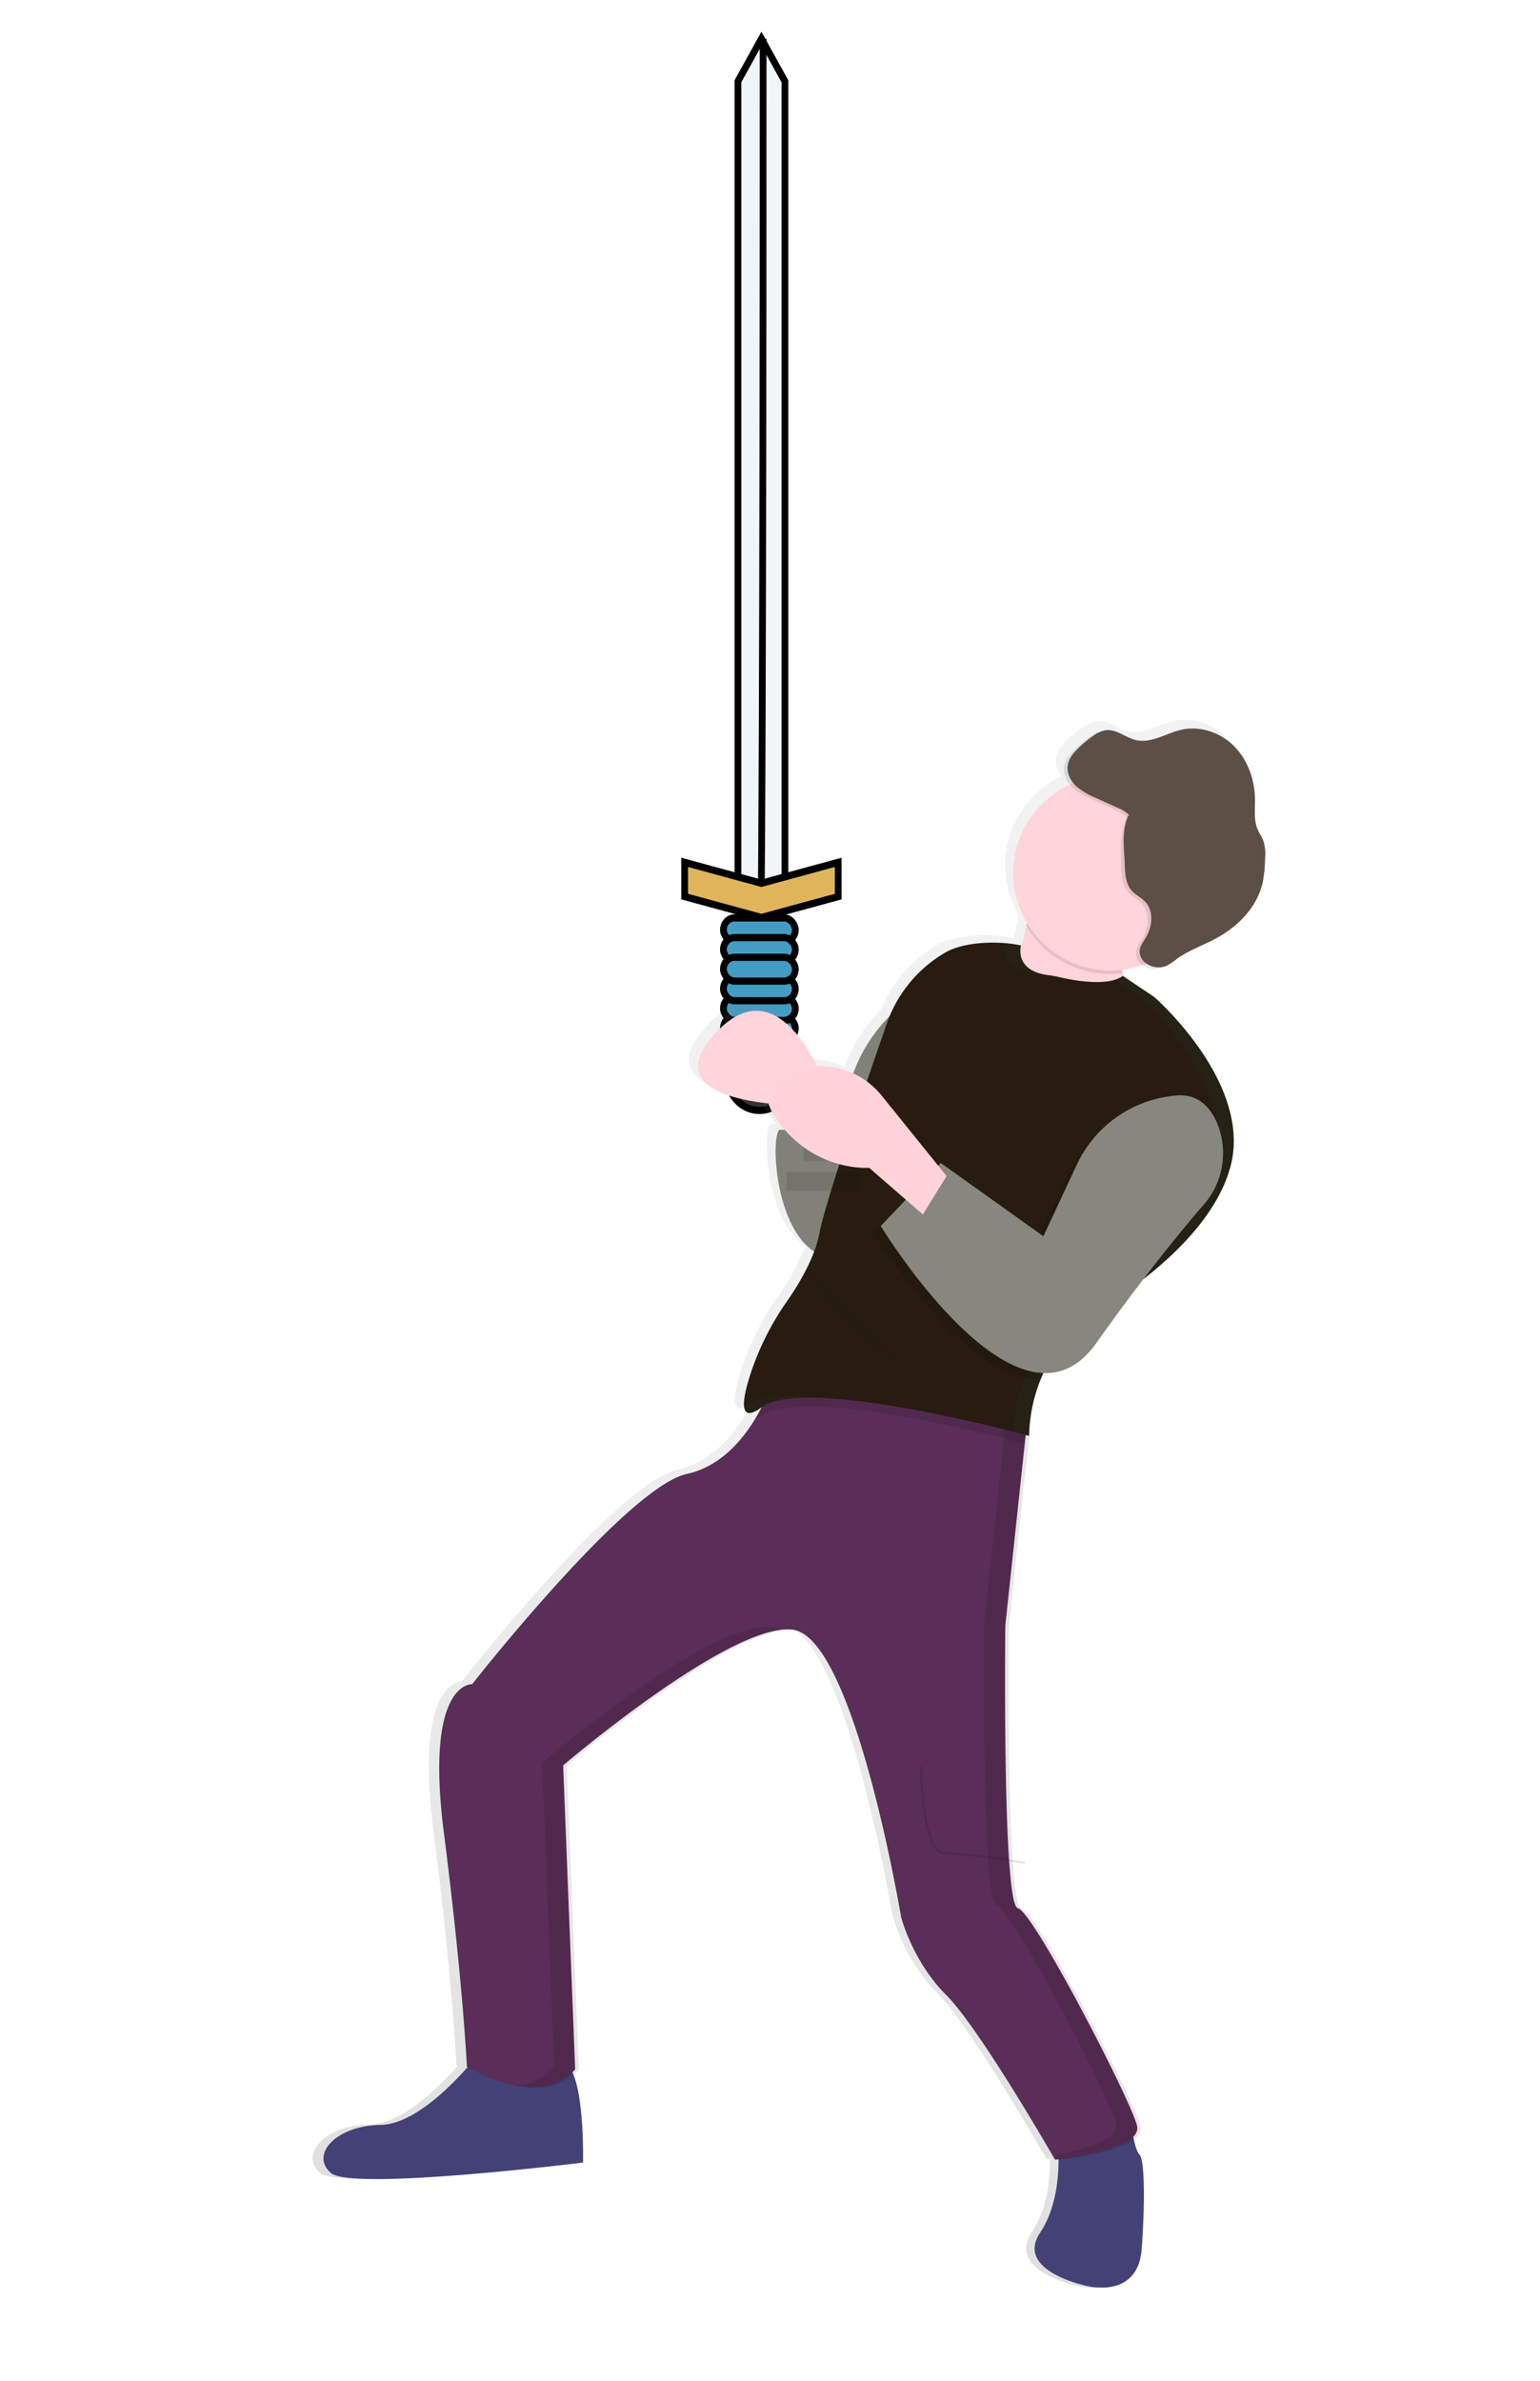 <?xml version="1.0" encoding="UTF-8" standalone="no"?>
<svg
   xmlns:dc="http://purl.org/dc/elements/1.1/"
   xmlns:cc="http://creativecommons.org/ns#"
   xmlns:rdf="http://www.w3.org/1999/02/22-rdf-syntax-ns#"
   xmlns:svg="http://www.w3.org/2000/svg"
   xmlns="http://www.w3.org/2000/svg"
   xmlns:xlink="http://www.w3.org/1999/xlink"
   xmlns:sodipodi="http://sodipodi.sourceforge.net/DTD/sodipodi-0.dtd"
   xmlns:inkscape="http://www.inkscape.org/namespaces/inkscape"
   inkscape:version="1.0 (4035a4f, 2020-05-01)"
   sodipodi:docname="DevSoloV3.svg"
   version="1.1"
   viewBox="0 0 566.61 876.03"
   height="876.03"
   width="566.61"
   data-name="Layer 1"
   id="30b67e24-71e0-4c14-b173-6690a8f5300f">
  <sodipodi:namedview
     inkscape:current-layer="30b67e24-71e0-4c14-b173-6690a8f5300f"
     inkscape:window-maximized="0"
     inkscape:window-y="26"
     inkscape:window-x="0"
     inkscape:cy="382.20441"
     inkscape:cx="-73.73942"
     inkscape:zoom="0.52331278"
     inkscape:snap-nodes="false"
     showgrid="false"
     id="namedview371"
     inkscape:window-height="774"
     inkscape:window-width="1280"
     inkscape:pageshadow="2"
     inkscape:pageopacity="0"
     guidetolerance="10"
     gridtolerance="10"
     objecttolerance="10"
     borderopacity="1"
     bordercolor="#666666"
     pagecolor="#ffffff"
     inkscape:document-rotation="0" />
  <defs
     id="defs226">
    <rect
       id="rect58"
       height="58.233"
       width="91.664"
       y="133.721"
       x="306.265" />
    <inkscape:perspective
       id="perspective1317"
       inkscape:persp3d-origin="533.305 : 292.01 : 1"
       inkscape:vp_z="1066.61 : 438.015 : 1"
       inkscape:vp_y="0 : 1000 : 0"
       inkscape:vp_x="0 : 438.015 : 1"
       sodipodi:type="inkscape:persp3d" />
    <linearGradient
       gradientUnits="userSpaceOnUse"
       gradientTransform="translate(51.69 -65.88) rotate(6.1)"
       y2="108.23"
       x2="660.62"
       y1="785.23"
       x1="660.62"
       id="80eb2e63-b174-4995-98de-a6f06d09e993">
      <stop
         id="stop218"
         stop-opacity="0.25"
         stop-color="gray"
         offset="0" />
      <stop
         id="stop220"
         stop-opacity="0.12"
         stop-color="gray"
         offset="0.54" />
      <stop
         id="stop222"
         stop-opacity="0.1"
         stop-color="gray"
         offset="1" />
    </linearGradient>
    <linearGradient
       xlink:href="#80eb2e63-b174-4995-98de-a6f06d09e993"
       gradientTransform="matrix(0.97, 0.05, -0.05, 1, 52.93, -28.22)"
       y2="226.73"
       x2="636.28"
       y1="829.65"
       x1="636.28"
       id="897a3ab3-8922-4256-a8e6-4a2ee8dcb308" />
    <linearGradient
       inkscape:collect="always"
       xlink:href="#80eb2e63-b174-4995-98de-a6f06d09e993"
       id="linearGradient79"
       gradientUnits="userSpaceOnUse"
       gradientTransform="rotate(6.1,1549.301,-3474.221)"
       x1="660.62"
       y1="785.23"
       x2="660.62"
       y2="108.23" />
  </defs>
  <title
     id="title228">be_the_hero</title>
  <g
     id="g1385"
     transform="matrix(-1.28,0,0,-1.362,311.302,412.11)"
     style="stroke-width:1.94;stroke-miterlimit:4;stroke-dasharray:none">
    <path
       sodipodi:nodetypes="cccccc"
       d="m 31.089,280.623 -6.752,11.483 -6.752,-11.483 V 62.631 h 13.503 z"
       style="fill:#f0f5fa;fill-opacity:1;stroke:#000000;stroke-width:1.94;stroke-miterlimit:4;stroke-dasharray:none;stroke-opacity:1"
       id="rect833" />
    <path
       sodipodi:nodetypes="cc"
       id="path848"
       d="m 23.848,292.105 c 0,-184.896 0.518,-229.108 0.518,-229.108"
       style="fill:none;stroke:#000000;stroke-width:1.94;stroke-linecap:butt;stroke-linejoin:miter;stroke-miterlimit:4;stroke-dasharray:none;stroke-opacity:1" />
    <rect
       ry="3.221"
       y="-54.626"
       x="-35.265"
       height="6.441"
       width="20.678"
       id="rect855"
       style="fill:#449bc3;fill-opacity:1;stroke:#000000;stroke-width:1.94;stroke-linejoin:miter;stroke-miterlimit:4;stroke-dasharray:none;stroke-opacity:1"
       transform="scale(-1)" />
    <path
       sodipodi:nodetypes="ccccccccc"
       d="M 46.403,69.641 24.337,63.987 2.271,69.641 v -4.626 -4.626 l 22.066,-5.653 22.066,5.653 v 4.626 z"
       style="fill:#e0b45a;fill-opacity:1;stroke:#000000;stroke-width:1.94;stroke-linejoin:miter;stroke-miterlimit:4;stroke-dasharray:none;stroke-opacity:1"
       id="rect850" />
    <rect
       style="fill:#449bc3;fill-opacity:1;stroke:#000000;stroke-width:1.94;stroke-linejoin:miter;stroke-miterlimit:4;stroke-dasharray:none;stroke-opacity:1"
       id="rect860"
       width="20.678"
       height="6.441"
       x="-35.265"
       y="-49.313"
       ry="3.221"
       transform="scale(-1)" />
    <rect
       ry="3.221"
       y="-28.063"
       x="-35.265"
       height="6.441"
       width="20.678"
       id="rect862"
       style="fill:#449bc3;fill-opacity:1;stroke:#000000;stroke-width:1.94;stroke-linejoin:miter;stroke-miterlimit:4;stroke-dasharray:none;stroke-opacity:1"
       transform="scale(-1)" />
    <rect
       style="fill:#449bc3;fill-opacity:1;stroke:#000000;stroke-width:1.94;stroke-linejoin:miter;stroke-miterlimit:4;stroke-dasharray:none;stroke-opacity:1"
       id="rect864"
       width="20.678"
       height="6.441"
       x="-35.265"
       y="-33.376"
       ry="3.221"
       transform="scale(-1)" />
    <rect
       ry="3.221"
       y="-38.688"
       x="-35.265"
       height="6.441"
       width="20.678"
       id="rect866"
       style="fill:#449bc3;fill-opacity:1;stroke:#000000;stroke-width:1.94;stroke-linejoin:miter;stroke-miterlimit:4;stroke-dasharray:none;stroke-opacity:1"
       transform="scale(-1)" />
    <rect
       style="fill:#449bc3;fill-opacity:1;stroke:#000000;stroke-width:1.94;stroke-linejoin:miter;stroke-miterlimit:4;stroke-dasharray:none;stroke-opacity:1"
       id="rect868"
       width="20.678"
       height="6.441"
       x="-35.265"
       y="-44.001"
       ry="3.221"
       transform="scale(-1)" />
    <ellipse
       ry="9.348"
       rx="9.182"
       cy="-11.964"
       cx="-24.922"
       id="path870"
       style="fill:#333333;fill-opacity:1;stroke:#000000;stroke-width:1.94;stroke-linejoin:miter;stroke-miterlimit:4;stroke-dasharray:none;stroke-opacity:1"
       transform="scale(-1)" />
    <ellipse
       ry="4.999"
       rx="4.91"
       style="fill:#ffffff;fill-opacity:1;stroke:#000000;stroke-width:1.94;stroke-linejoin:miter;stroke-miterlimit:4;stroke-dasharray:none;stroke-opacity:1"
       id="circle872"
       cx="-24.922"
       cy="-11.964"
       transform="scale(-1)" />
  </g>
  <g
     transform="matrix(0.853,0,0,0.853,82.647,258.386)"
     id="g2127">
    <path
       style="fill:url(#linearGradient79)"
       d="m 391.997,667.054 c 1.61,-22.22 1.12,-39.26 -1,-41 -0.9,-0.75 -1.73,-3.45 -2.39,-6.3 2.27,-1.7 3.49,-3.69 2.94,-6 -2.66,-11.1 -44.74,-92.82 -51.51,-94.31 -6.77,-1.49 -5.37,-122.59 -5.37,-122.59 l 9.88,-92.38 h -0.14 a 67.34,67.34 0 0 1 4.07,-14.6 c 0.38,-0.93 0.78,-1.83 1.18,-2.72 8.18,0.29 16,-3.34 22.76,-12.89 7.36,-10.4 14.2,-19.65 20.4,-27.76 14.64,-11.4 32.66,-29 37.89,-49.41 9.25,-36.08 -33,-73 -33,-73 l -13.15,-8.85 c -0.17,-0.5 -0.32,-1 -0.46,-1.5 -0.14,-0.5 -0.26,-1 -0.37,-1.46 a 41.72,41.72 0 0 0 8.91,-2.06 v 0 a 9.15,9.15 0 0 0 9,0.77 l 0.18,-0.1 a 8.52,8.52 0 0 0 1.43,-0.5 25.38,25.38 0 0 0 4.06,-2.75 c 5.14,-3.78 11.28,-5.87 16.89,-8.89 9.55,-5.13 17.89,-13.58 20.32,-24.17 a 57.5,57.5 0 0 0 1.09,-10.42 20.25,20.25 0 0 0 -0.62,-7.52 c -0.66,-1.92 -1.89,-3.59 -2.66,-5.47 -1.67,-4.08 -1,-8.68 -1.09,-13.09 -0.12,-8.31 -3,-16.71 -8.82,-22.66 -5.82,-5.95 -14.53,-9.14 -22.63,-7.41 a 43.5,43.5 0 0 0 -6.36,2 c -0.93,0.34 -1.85,0.7 -2.77,1 -3.63,1.33 -7.25,2.34 -11,1.47 -4.49,-1.05 -8.4,-4.82 -13,-4.28 a 8.92,8.92 0 0 0 -2.76,0.84 15,15 0 0 0 -4.57,2.4 52.45,52.45 0 0 0 -5.89,4.88 c -2.34,2.25 -4.58,4.95 -4.91,8.18 a 10.15,10.15 0 0 0 2.56,7.37 42.29,42.29 0 0 0 -18.65,59.73 q -0.12,0.69 -0.25,1.4 a 103.32,103.32 0 0 1 -2.5,10.48 9.06,9.06 0 0 1 0.29,-1.9 c -0.67,-0.15 -1.36,-0.28 -2.07,-0.4 h -0.32 q -0.94,-0.16 -1.9,-0.28 h -0.16 c -9.61,-1.21 -21.34,-0.14 -28,3.67 a 57.17,57.17 0 0 0 -24.29,27.67 68.52,68.52 0 0 0 -15.79,25 34.21,34.21 0 0 0 -15.76,-3.26 c -8.1,-16 -23.42,-35.94 -43.5,-14.63 -21.13,22.43 4.82,29 22.61,30.93 a 19.71,19.71 0 0 0 2.72,5.76 53.88,53.88 0 0 0 4.23,5.58 3.48,3.48 0 0 1 -1.76,0.09 c -4.09,-1.14 -3.79,40.64 14.5,52.83 a 102.56,102.56 0 0 1 -11.74,21.53 120.75,120.75 0 0 0 -15.73,31.29 c -1.89,5.81 -3.24,11.34 -2.86,14.5 v 0 a 5.6,5.6 0 0 0 0.22,1.07 v 0 a 3.51,3.51 0 0 0 0.17,0.43 v 0 a 2.61,2.61 0 0 0 0.22,0.37 v 0 a 2.07,2.07 0 0 0 0.26,0.29 v 0 a 1.83,1.83 0 0 0 0.29,0.22 v 0 a 1.84,1.84 0 0 0 0.33,0.15 v 0 a 2.15,2.15 0 0 0 0.36,0.07 h 0.06 a 2.81,2.81 0 0 0 0.4,0 h 0.08 a 3.88,3.88 0 0 0 0.44,-0.06 h 0.1 l 0.45,-0.12 h 0.15 l 0.46,-0.18 0.2,-0.08 0.5,-0.24 0.22,-0.11 0.57,-0.33 0.21,-0.12 0.71,-0.45 0.14,-0.09 0.91,-0.65 c -0.88,1.72 -1.9,3.59 -3.07,5.52 -5.78,9.44 -15.28,20.38 -29.28,23.46 -26,5.71 -92.91,91.23 -92.91,91.23 0,0 -20.63,-1.43 -12.27,64.33 8.36,65.76 9.94,101.45 9.94,101.45 l 0.37,0.23 c -7.84,8.92 -23.83,24.94 -37.73,25.13 -19.28,0.26 -30.64,12.94 -21.48,20.87 9.16,7.93 109,-4.56 109,-4.56 0,0 0.66,-26.09 -4.09,-38.08 a 23.09,23.09 0 0 0 2.24,-2.27 l -4.93,-131.89 c 0,0 62.33,-53.43 92.72,-58.61 -0.2,-0.11 -0.4,-0.21 -0.59,-0.31 a 21.39,21.39 0 0 1 5.81,-0.11 c 26.56,3.61 46.72,124.69 46.72,124.69 0,0 4.89,19.06 19.49,33.75 14.6,14.69 47,71.44 47,71.44 l 1.35,-0.15 0.18,0.31 v 0 c 0,8.6 -1.31,21.51 -8,31.58 -11,16.58 19.87,23 19.87,23 0,0 22.45,6.23 24.05,-15.99 z"
       fill="url(#80eb2e63-b174-4995-98de-a6f06d09e993)"
       id="path232" />
    <path
       d="m 109.707,582.774 c 0,0 -23.23,30.53 -42.45,30.8 -19.22,0.27 -30.55,12.86 -21.41,20.74 9.14,7.88 108.74,-4.5 108.74,-4.5 0,0 0.94,-37.52 -7.68,-43 -8.62,-5.48 -37.2,-4.04 -37.2,-4.04 z"
       fill="#444176"
       id="path234" />
    <path
       d="m 359.157,619.424 c 0,0 3.56,24.18 -7.42,40.67 -10.98,16.49 19.82,22.85 19.82,22.85 0,0 22.37,6.23 24,-15.86 1.63,-22.09 1.1,-39 -1,-40.8 -2.1,-1.8 -3.85,-14.23 -3.85,-14.23 z"
       fill="#444176"
       id="path236" />
    <path
       d="m 358.177,628.574 c 0,0 -32.36,-56.44 -46.92,-71 -14.56,-14.56 -19.45,-33.56 -19.45,-33.56 0,0 -20.14,-120.39 -46.63,-124 -26.49,-3.61 -99.16,58.5 -99.16,58.5 l 5.18,131.08 c -15.77,18.28 -46.71,-1.16 -46.71,-1.16 0,0 -1.59,-35.56 -9.93,-100.95 -8.34,-65.39 12.21,-64 12.21,-64 0,0 66.67,-85 92.61,-90.68 14,-3.05 23.42,-13.93 29.19,-23.31 a 76.67,76.67 0 0 0 7.16,-15 l 110.83,11.85 -9.82,91.85 c 0,0 -1.36,120.4 5.4,121.89 6.76,1.49 48.74,82.76 51.4,93.79 2.66,11.03 -35.36,14.7 -35.36,14.7 z"
       fill="#565387"
       id="path238"
       style="fill:#5a2e58;fill-opacity:1" />
    <g
       transform="translate(-345.463,-106.446)"
       opacity="0.1"
       id="g244">
      <path
         d="m 652.09,518.78 a 10.92,10.92 0 0 0 -3.91,-1.39 c -26.49,-3.6 -99.16,58.5 -99.16,58.5 L 554.21,707 c -4.73,5.48 -10.83,7.57 -17,7.81 9.37,2.18 20.22,2 27.67,-6.67 L 559.65,577 c 0,0 62.14,-53.07 92.44,-58.22 z"
         transform="translate(-66.64,-11.98)"
         id="path240" />
      <path
         d="m 807.15,732.48 c -2.66,-11 -44.64,-92.3 -51.4,-93.79 -6.76,-1.49 -5.4,-121.89 -5.4,-121.89 l 9.82,-91.85 -10.63,-1.14 -9.82,91.85 c 0,0 -1.36,120.4 5.4,121.89 6.76,1.49 48.74,82.76 51.4,93.79 1.8,7.47 -15,11.54 -26.11,13.39 l 1.39,2.4 c 0,0 38.01,-3.62 35.35,-14.65 z"
         transform="translate(-66.64,-11.98)"
         id="path242" />
    </g>
    <path
       d="m 412.267,151.384 c 0,0 -104.81,-3.53 -85.65,-17.6 11.82,-8.69 16.93,-25.68 19.12,-37.43 a 99.61,99.61 0 0 0 1.58,-12.57 c 0,0 55.87,-5.54 42.13,15.25 -3.6,5.46 -3.75,11.65 -2,17.81 4.93,17.36 24.82,34.54 24.82,34.54 z"
       fill="#ffbec7"
       id="path246"
       style="fill:#ffd4da;fill-opacity:1" />
    <path
       style="fill:#87877f;fill-opacity:1"
       d="m 298.257,126.144 c 0,0 -25.36,14.18 -30.36,46.66 -5,32.48 -9.11,-1 -9.11,-1 0,0 -14.53,13.8 -19,12.56 -4.47,-1.24 -3.68,48.74 20.21,55.14 23.89,6.4 42.76,-98.31 42.76,-98.31 z"
       fill="#dfe5ee"
       id="path248" />
    <path
       d="m 298.257,126.144 c 0,0 -25.36,14.18 -30.36,46.66 -5,32.48 -9.11,-1 -9.11,-1 0,0 -14.53,13.8 -19,12.56 -4.47,-1.24 -3.68,48.74 20.21,55.14 23.89,6.4 42.76,-98.31 42.76,-98.31 z"
       opacity="0.05"
       id="path250" />
    <path
       d="m 261.897,172.154 c 0,0 -19.48,-62 -49.78,-29.89 -30.3,32.11 36.55,31.55 36.55,31.55 z"
       fill="#ffbec7"
       id="path252"
       style="fill:#ffd4da;fill-opacity:1" />
    <path
       d="m 389.457,99.044 c -3.6,5.46 -3.75,11.65 -2,17.81 a 42,42 0 0 1 -41.72,-20.5 99.61,99.61 0 0 0 1.58,-12.57 c 0,0 55.88,-5.54 42.14,15.26 z"
       opacity="0.1"
       id="path254" />
    <circle
       cx="-18.27"
       cy="388.743"
       r="41.99"
       transform="rotate(-81.78)"
       fill="#ffbec7"
       id="circle256"
       style="fill:#ffd4da;fill-opacity:1" />
    <path
       d="m 346.557,306.364 -1.44,13.43 c -12.23,-3.27 -96.13,-25 -113.89,-11.94 a 20.47,20.47 0 0 1 -2.66,1.69 76.67,76.67 0 0 0 7.16,-15 z"
       opacity="0.1"
       id="path258" />
    <path
       d="m 433.967,199.774 c -5.59,21.77 -25.82,40.27 -40.86,51.46 a 169.62,169.62 0 0 1 -17.31,11.42 c 0,0 -15.57,9.07 -23.81,29.34 a 68.77,68.77 0 0 0 -5,24.4 c 0,0 -96.22,-26.41 -115.38,-12.34 -10.07,7.4 -8.48,-3.06 -4.7,-14.64 a 119.83,119.83 0 0 1 15.67,-31.1 c 5.29,-7.61 11.93,-18.76 13.93,-29.15 2.65,-13.8 20.64,-66.29 29,-90.29 a 57.16,57.16 0 0 1 25.62,-31.11 c 7.76,-4.39 22.28,-5.12 32.4,-2.89 0,0 -3.26,10.85 11.72,12.79 1.62,0.21 3.23,0.5 4.82,0.87 6,1.41 20.79,4.22 27.35,-0.52 l 13.61,9.13 c 0,0 42.15,36.76 32.94,72.63 z"
       fill="#dfe5ee"
       id="path260"
       style="fill:#271c0f;fill-opacity:1" />
    <path
       d="m 389.687,54.854 c 0.95,-1.78 0.26,-4.08 -1.1,-5.58 a 14.92,14.92 0 0 0 -5.09,-3.21 l -9.13,-4.14 a 31.78,31.78 0 0 1 -8.49,-5 c -2.44,-2.22 -4.2,-5.43 -3.87,-8.7 0.33,-3.27 2.56,-5.9 4.9,-8.13 a 52.22,52.22 0 0 1 5.87,-4.85 12.77,12.77 0 0 1 5.71,-2.62 c 4.57,-0.54 8.47,3.21 12.95,4.26 6.75,1.58 13.24,-3.09 20,-4.53 8.08,-1.72 16.81,1.46 22.57,7.37 5.76,5.91 8.68,14.27 8.8,22.53 0.07,4.39 -0.57,9 1.09,13 0.76,1.87 2,3.53 2.65,5.44 a 20.08,20.08 0 0 1 0.62,7.48 57,57 0 0 1 -1.05,10.4 c -2.42,10.53 -10.74,18.92 -20.26,24 -5.6,3 -11.72,5.08 -16.84,8.83 a 25.28,25.28 0 0 1 -4,2.73 9.15,9.15 0 0 1 -8.94,-0.77 6.52,6.52 0 0 1 -3,-5.4 c 0.1,-2.14 1.54,-3.95 2.65,-5.78 2.9,-4.77 3.58,-11.53 -0.28,-15.58 -1.69,-1.77 -4,-2.81 -5.67,-4.62 -2.68,-3 -3,-7.32 -3.09,-11.32 -0.26,-7.47 -0.45,-15.25 2.67,-22"
       opacity="0.1"
       id="path262" />
    <path
       d="m 390.197,48.674 a 14.92,14.92 0 0 0 -5.09,-3.21 l -9.13,-4.14 a 31.78,31.78 0 0 1 -8.49,-5 c -2.44,-2.22 -4.2,-5.43 -3.87,-8.7 0.33,-3.27 2.56,-5.9 4.9,-8.13 a 52.22,52.22 0 0 1 5.87,-4.85 12.77,12.77 0 0 1 5.71,-2.62 c 4.57,-0.54 8.47,3.21 12.95,4.26 6.75,1.58 13.24,-3.09 20,-4.53 8.08,-1.72 16.81,1.46 22.57,7.37 5.76,5.91 8.68,14.27 8.8,22.53 0.07,4.39 -0.57,9 1.09,13 0.76,1.87 2,3.53 2.65,5.44 a 20.08,20.08 0 0 1 0.62,7.48 57,57 0 0 1 -1.08,10.36 c -2.42,10.53 -10.74,18.92 -20.26,24 -5.6,3 -11.72,5.08 -16.84,8.83 a 25.28,25.28 0 0 1 -4,2.73 9.15,9.15 0 0 1 -8.94,-0.77 6.52,6.52 0 0 1 -3,-5.4 c 0.1,-2.14 1.54,-3.95 2.65,-5.78 2.9,-4.77 3.58,-11.53 -0.28,-15.58 -1.69,-1.77 -4,-2.81 -5.67,-4.62 -2.68,-3 -3,-7.32 -3.09,-11.32 -0.26,-7.47 -1.53,-14.51 1.59,-21.3"
       fill="#88455e"
       id="path264"
       style="fill:#5c5046;fill-opacity:1" />
    <path
       d="m 418.897,219.434 c -6.15,7.11 -15,17.71 -25.76,31.8 a 169.62,169.62 0 0 1 -17.31,11.42 c 0,0 -15.57,9.07 -23.81,29.34 -32.77,1.72 -72.38,-63.42 -72.38,-63.42 l 25.94,-27.17 44.22,31.6 14.4,-30.85 a 52,52 0 0 1 42.07,-29.78 l 0.69,-0.06 c 9.21,-0.84 14.53,4.66 17.59,11.62 a 33.72,33.72 0 0 1 -5.65,35.5 z"
       opacity="0.1"
       id="path266" />
    <g
       transform="translate(-345.463,-106.446)"
       opacity="0.05"
       id="g274"
       style="fill:#008080">
      <path
         d="m 748.8,222.57 c 0,0 -3.26,10.85 11.72,12.79 1.62,0.21 3.23,0.5 4.82,0.87 a 80.55,80.55 0 0 0 13.58,2.05 c -2.69,-0.42 -5.07,-0.92 -6.75,-1.32 -1.68,-0.4 -3.2,-0.66 -4.82,-0.87 -15,-1.94 -11.72,-12.79 -11.72,-12.79 a 54.79,54.79 0 0 0 -8.95,-1.14 c 0.73,0.13 1.44,0.26 2.12,0.41 z"
         transform="translate(-66.64,-11.98)"
         id="path268"
         style="fill:#008080" />
      <path
         d="m 813.14,245.58 -13.61,-9.13 a 11.74,11.74 0 0 1 -3.34,1.61 l 10.12,6.79 c 0,0 42.14,36.75 32.93,72.62 -5.59,21.77 -25.82,40.27 -40.86,51.46 a 169.62,169.62 0 0 1 -17.31,11.42 c 0,0 -15.57,9.07 -23.81,29.34 A 68.6,68.6 0 0 0 752.34,433 c 4.27,1.09 6.78,1.78 6.78,1.78 a 68.77,68.77 0 0 1 5,-24.4 c 8.24,-20.27 23.81,-29.34 23.81,-29.34 a 169.62,169.62 0 0 0 17.31,-11.42 c 15,-11.18 35.27,-29.69 40.86,-51.46 9.18,-35.83 -32.96,-72.58 -32.96,-72.58 z"
         transform="translate(-66.64,-11.98)"
         id="path270"
         style="fill:#008080" />
      <path
         d="m 636.91,421.75 -0.72,0.5 c 0.38,3.16 2.5,3.94 7.55,0.23 6,-4.38 19.39,-4.84 35,-3.39 -18.46,-2.23 -35.02,-2.34 -41.83,2.66 z"
         transform="translate(-66.64,-11.98)"
         id="path272"
         style="fill:#008080" />
    </g>
    <path
       d="m 251.727,242.924 c 0,0 7.73,20 18.46,27.25 10.73,7.25 24.78,19.54 24.78,19.54"
       opacity="0.05"
       id="path276" />
    <rect
       x="-210.754"
       y="242.371"
       width="8.15"
       height="31.77"
       transform="rotate(-90)"
       opacity="0.1"
       id="rect286" />
    <rect
       x="-197.714"
       y="249.7"
       width="8.96"
       height="18.74"
       transform="rotate(-90)"
       opacity="0.1"
       id="rect288" />
    <path
       d="m 300.407,458.994 c 0,0 0,37.47 10.59,37.47 10.59,0 34.22,4.11 34.22,4.11"
       fill="none"
       stroke="#000000"
       stroke-miterlimit="10"
       opacity="0.1"
       id="path310" />
    <polygon
       transform="translate(-345.463,-106.446)"
       points="651.24,303.8 656.86,310.77 646.65,327.34 636.87,318.84 "
       opacity="0.1"
       id="polygon332" />
    <path
       d="m 367.557,199.444 -14.4,30.84 -44.26,-31.6 -25.9,27.17 c 0,0 59.42,97.72 92.9,50.62 20.31,-28.61 36.67,-48.53 46.38,-59.76 a 33.7,33.7 0 0 0 5.67,-35.5 c -3.06,-7 -8.38,-12.45 -17.59,-11.62 l -0.69,0.07 a 52,52 0 0 0 -42.11,29.78 z"
       fill="#dfe5ee"
       id="path334"
       style="fill:#87877f;fill-opacity:1" />
    <path
       d="m 311.397,204.324 -10.22,16.57 -9.78,-8.49 -13.4,-11.64 c 0,0 -24.78,2 -40.64,-22 -6.8,-10.27 -1.51,-16.15 6.74,-19.5 a 34.24,34.24 0 0 1 39.41,10.5 z"
       fill="#ffbec7"
       id="path330"
       style="fill:#ffd3d9;fill-opacity:1" />
  </g>
</svg>
